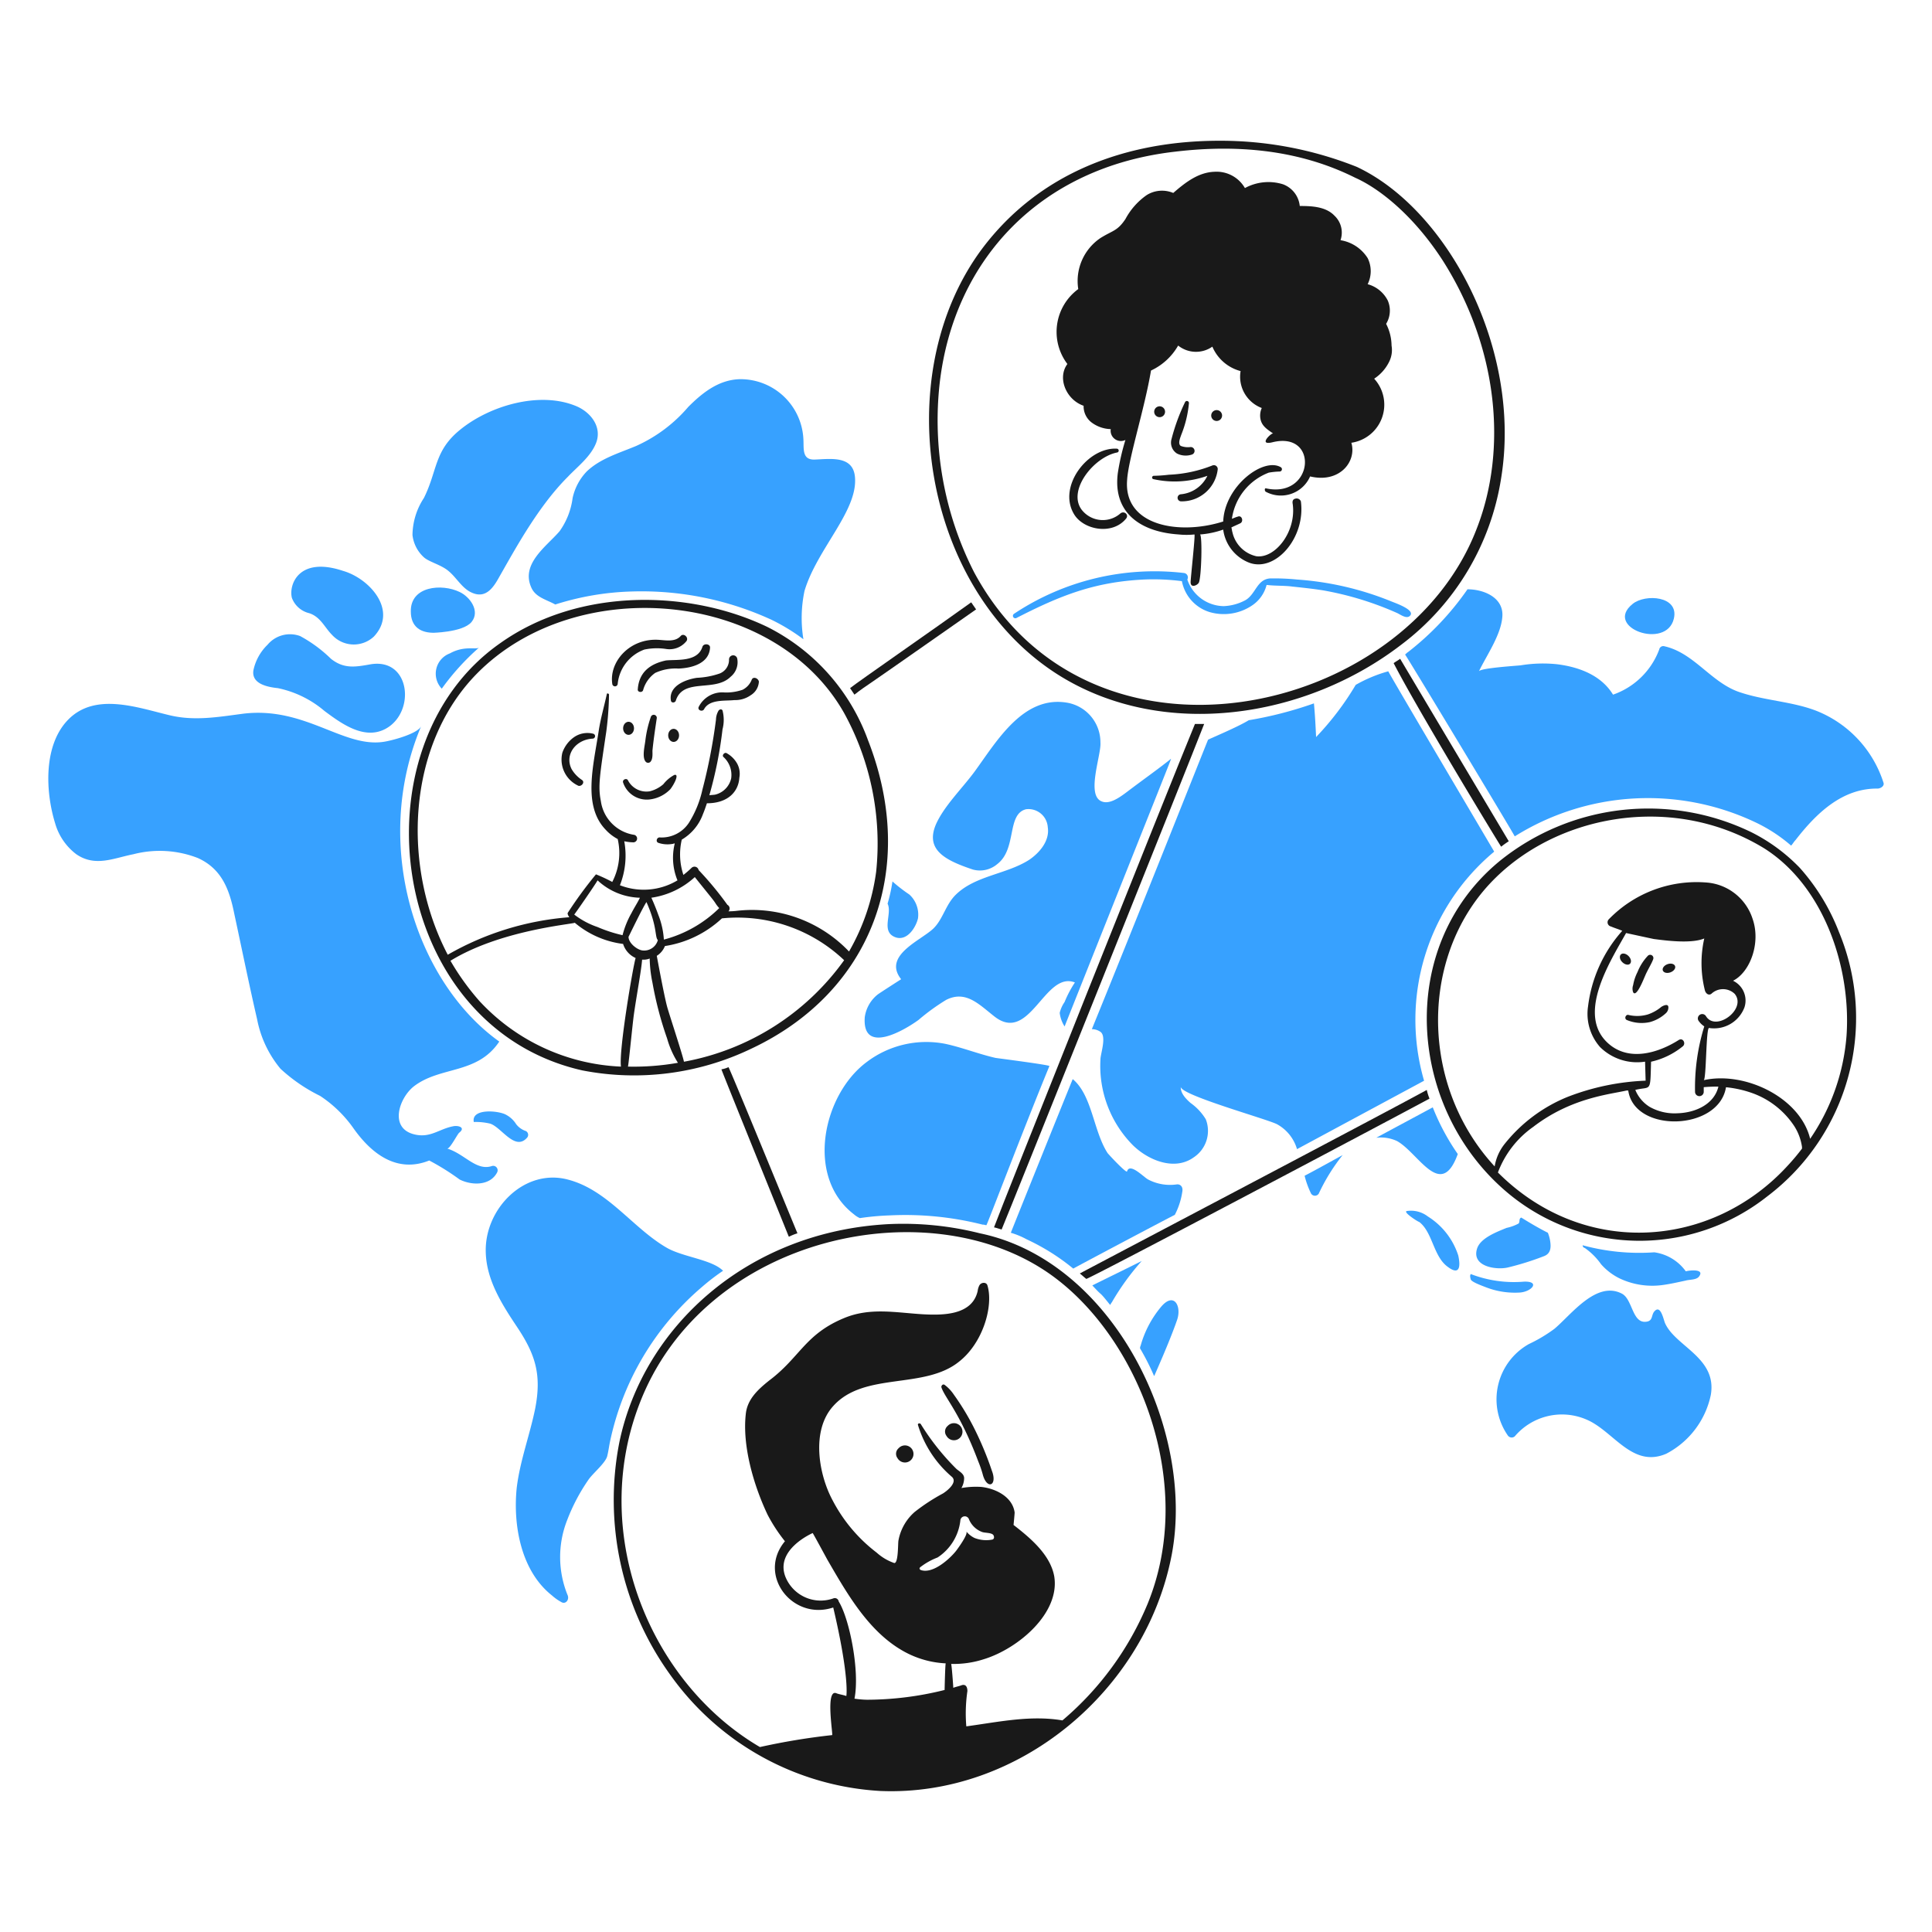 <svg viewBox="0 0 400 400" xmlns="http://www.w3.org/2000/svg"><g transform="matrix(2,0,0,2,0,0)"><path d="M65.462,61.229a32.193,32.193,0,0,1,14.39,2.923,20.1,20.1,0,0,1,3.317,2.024,13.626,13.626,0,0,1,.112-5c1.29-4.336,5.511-8.265,5.228-11.748-.168-2.3-2.529-1.912-4.16-1.855-1.349.056-1.124-1.125-1.18-2.08a6.517,6.517,0,0,0-6.577-6.24c-2.192.056-3.878,1.405-5.34,2.867a15.346,15.346,0,0,1-5.4,4.047c-1.743.731-3.71,1.293-5.116,2.642a5.71,5.71,0,0,0-1.461,2.755A7.594,7.594,0,0,1,57.93,54.99c-1.349,1.574-4.048,3.372-2.923,5.846.449,1.011,1.574,1.236,2.473,1.742A28.528,28.528,0,0,1,65.462,61.229Z" fill="#37a1ff"></path><path d="M43.6,75.17c-.338.787-3.092,1.518-3.935,1.63-4.167.595-8.1-3.67-14.447-2.923-2.586.337-5.059.787-7.645.169-3.316-.787-7.7-2.417-10.511.449C4.472,77.137,4.7,81.972,5.709,85.232a6.118,6.118,0,0,0,2.192,3.2c1.967,1.349,3.878.394,5.9,0a10.877,10.877,0,0,1,6.689.394c2.474,1.124,3.261,3.26,3.767,5.789.787,3.654,1.517,7.252,2.36,10.905a11.356,11.356,0,0,0,2.418,5.116,17.128,17.128,0,0,0,4.1,2.81,12.853,12.853,0,0,1,3.429,3.316c1.855,2.643,4.5,4.723,7.87,3.373a24.993,24.993,0,0,1,3.148,1.968c1.236.618,3.148.675,3.878-.731a.464.464,0,0,0-.506-.675c-1.644.577-2.85-1.253-4.665-1.8.281.056,1.012-1.405,1.236-1.63.731-.562-.112-.788-.618-.675-1.461.281-2.361,1.237-3.991.844-2.642-.619-1.63-3.71-.112-4.947,2.749-2.156,6.588-1.225,8.881-4.666C43.109,101.7,38.4,87.5,43.6,75.17Z" fill="#37a1ff"></path><path d="M49.61,67.019c-.286.286-1.506-.231-3.035.619a2.241,2.241,0,0,0-.843,3.653A25.393,25.393,0,0,1,49.61,67.019Z" fill="#37a1ff"></path><path d="M28.756,71.235A10.824,10.824,0,0,1,33.59,73.6c1.742,1.293,4.16,3.091,6.408,1.8,3.036-1.743,2.473-7.308-1.63-6.633-1.574.281-2.754.5-4.1-.563a14.243,14.243,0,0,0-3.2-2.36,3.03,3.03,0,0,0-3.372.9,5.163,5.163,0,0,0-1.462,2.642C26.024,70.691,27.442,71.1,28.756,71.235Z" fill="#37a1ff"></path><path d="M32.016,63.478c1.18.393,1.574,1.461,2.361,2.248a3.042,3.042,0,0,0,4.328.169c2.53-2.7-.45-6.015-3.2-6.8-4.646-1.548-5.636,1.518-5.284,2.811a2.55,2.55,0,0,0,1.8,1.574Z" fill="#37a1ff"></path><path d="M43.877,57.688c.52.477,1.792.781,2.529,1.405.843.675,1.406,1.8,2.417,2.249,1.462.674,2.249-.506,2.867-1.63,1.694-2.964,4.034-7.294,7.083-10.344,1.012-1.068,2.361-2.079,2.923-3.485.675-1.686-.562-3.26-2.136-3.878-3.766-1.518-8.882,0-11.917,2.473-2.724,2.2-2.341,4.232-3.766,7.083A7.118,7.118,0,0,0,42.7,55.383,3.674,3.674,0,0,0,43.877,57.688Z" fill="#37a1ff"></path><path d="M48.823,64.377c.9-1.124-.168-2.586-1.236-3.092-1.855-.9-5.116-.618-5.059,2.024,0,1.574,1.012,2.249,2.529,2.192C44.438,65.5,47.91,65.518,48.823,64.377Z" fill="#37a1ff"></path><path d="M54.557,117.779a.442.442,0,0,0-.225-.731,2.117,2.117,0,0,1-.9-.674,2.741,2.741,0,0,0-1.012-.956c-.731-.45-3.654-.731-3.373.731a6.314,6.314,0,0,1,1.687.168C51.9,116.675,53.3,119.2,54.557,117.779Z" fill="#37a1ff"></path><path d="M63.157,149.2a28.819,28.819,0,0,1,9.5-15.964,22.656,22.656,0,0,1,2.193-1.686c-1.15-1.161-4.091-1.405-5.79-2.361-3.542-2.024-6.127-6.015-10.287-7.083-4.5-1.181-8.6,3.035-8.488,7.477.056,2.922,1.686,5.452,3.26,7.813,1.911,2.867,2.53,4.946,1.855,8.431-.562,2.755-1.574,5.4-1.911,8.208-.394,3.878.45,8.6,3.654,11.129a5.045,5.045,0,0,0,.955.676c.45.281.843-.226.675-.676a10.431,10.431,0,0,1-.056-7.813,19.593,19.593,0,0,1,2.192-4.159c.45-.675,1.855-1.8,1.967-2.53C62.989,150.213,63.048,149.708,63.157,149.2Z" fill="#37a1ff"></path><path d="M172.378,137c-.169-.337-.45-2.023-1.125-1.236-.337.393-.111,1.012-.9,1.067-1.405.113-1.349-2.361-2.473-2.923-2.642-1.348-5.228,2.193-6.971,3.654a15.571,15.571,0,0,1-2.642,1.575,6.564,6.564,0,0,0-2.192,9.443.489.489,0,0,0,.731.113,6.4,6.4,0,0,1,7.42-1.744c2.811,1.181,4.722,5.06,8.263,3.542a8.914,8.914,0,0,0,4.61-6.071C177.783,140.557,173.465,139.4,172.378,137Z" fill="#37a1ff"></path><path d="M163.834,128.909a.287.287,0,0,0,.224.281,6.874,6.874,0,0,1,1.687,1.686,6.2,6.2,0,0,0,1.911,1.462,7.9,7.9,0,0,0,4.553.674c.787-.112,1.518-.281,2.305-.45.393-.112,1.068-.056,1.349-.393.674-.843-.956-.675-1.349-.562a4.834,4.834,0,0,0-3.261-1.968A22.261,22.261,0,0,1,163.834,128.909Z" fill="#37a1ff"></path><path d="M157.481,126.042c-.281.112-.112.45-.281.619a4.679,4.679,0,0,1-1.236.449c-.955.394-2.642,1.012-3.036,2.08-.674,1.911,1.912,2.3,3.148,2.023a29.149,29.149,0,0,0,3.766-1.18c.731-.281.731-.956.619-1.63a4.157,4.157,0,0,0-.225-.787C159.337,127.166,158.381,126.6,157.481,126.042Z" fill="#37a1ff"></path><path d="M147.813,125.93a2.857,2.857,0,0,0-2.192-.562c-.394.111,1.18,1.124,1.292,1.124,1.406,1.067,1.462,3.6,2.98,4.665,1.124.844,1.349.113,1.068-1.181A7.455,7.455,0,0,0,147.813,125.93Z" fill="#37a1ff"></path><path d="M157.369,133.8c1.237-.109,2.08-1.181.393-1.124a12.427,12.427,0,0,1-5.509-.787c-.112.168-.055.337,0,.562.113.281,1.238.675,1.519.787A8.285,8.285,0,0,0,157.369,133.8Z" fill="#37a1ff"></path><path d="M116.672,81.972c-.923.7-1.912,1.349-2.7.955-1.517-.73.057-4.834-.056-6.071a4.159,4.159,0,0,0-3.373-4.1c-4.609-.843-7.363,3.991-9.668,7.139-1.237,1.686-3.148,3.541-3.991,5.452-1.105,2.611.907,3.694,3.822,4.666a2.766,2.766,0,0,0,2.53-.562c2.057-1.573.953-5.171,2.979-5.678a2,2,0,0,1,2.249,1.855c.224,1.406-.844,2.642-1.912,3.373-2.361,1.518-5.621,1.63-7.645,3.654-1.011,1.012-1.292,2.473-2.248,3.429-1.237,1.237-5.34,2.811-3.373,5.284,0,0-2.192,1.405-2.417,1.574a3.632,3.632,0,0,0-1.349,2.361c-.281,3.935,4.1,1.348,5.565.281a21.96,21.96,0,0,1,2.867-2.08c2.023-1.012,3.373.45,4.947,1.686,3.71,2.98,5.227-4.722,8.375-3.485a11.29,11.29,0,0,0-1.068,2.024,3.31,3.31,0,0,0-.506,1.124,3.356,3.356,0,0,0,.506,1.405c10.8-27.121,11.018-27.612,11.018-27.712C120.147,79.429,118.2,80.81,116.672,81.972Z" fill="#37a1ff"></path><path d="M194.975,81.016a11.9,11.9,0,0,0-6.914-7.42c-2.585-1.012-5.565-1.068-8.207-2.024-2.81-1.068-4.553-3.991-7.533-4.665a.429.429,0,0,0-.562.337,7.853,7.853,0,0,1-4.778,4.666c-1.236-2.024-3.541-2.867-5.79-3.148a14.137,14.137,0,0,0-3.766.112c-.506.056-4.159.281-4.328.618.787-1.63,2.248-3.71,2.417-5.565.225-2.023-1.855-2.923-3.6-2.923a29.543,29.543,0,0,1-6.183,6.521c-.112.056-.168.169-.281.225.26.325,11.355,18.731,11.355,18.831a25.964,25.964,0,0,1,24.9-1.462,16.209,16.209,0,0,1,3.71,2.418c.169-.169.281-.394.45-.563,2.136-2.754,4.834-5.4,8.544-5.34C194.806,81.578,195.087,81.3,194.975,81.016Z" fill="#37a1ff"></path><path d="M113.917,109.684a11.672,11.672,0,0,0,3.317,8.826c1.573,1.574,4.328,2.753,6.351,1.292a3.289,3.289,0,0,0,1.238-3.934,5.652,5.652,0,0,0-1.574-1.687c-.45-.393-1.069-1.012-1.012-1.686-.113.843,8.825,3.316,9.949,3.879a4.307,4.307,0,0,1,2.08,2.585l13.154-7.082a22.636,22.636,0,0,1,7.2-23.666l.056-.056c-.056-.112-10.568-17.875-10.962-18.662a14.687,14.687,0,0,0-3.372,1.405,29.694,29.694,0,0,1-4.1,5.4c-.056-1.18-.112-2.3-.224-3.485a39.688,39.688,0,0,1-6.746,1.743c-1.181.73-4.047,1.911-4.216,2.023-.533,1.3-7.682,19.314-12.029,29.961a1.552,1.552,0,0,1,.9.281C114.576,107.311,113.917,109.1,113.917,109.684Z" fill="#37a1ff"></path><path d="M135.053,121.714a9.07,9.07,0,0,0,.675,1.855.472.472,0,0,0,.787,0,19.6,19.6,0,0,1,2.473-3.992C137.639,120.308,136.346,121.039,135.053,121.714Z" fill="#37a1ff"></path><path d="M148.319,114.631c-1.968,1.068-3.878,2.08-5.846,3.148a3.992,3.992,0,0,1,2.136.337c2.248,1.236,4.553,6.183,6.3,1.349A23.56,23.56,0,0,1,148.319,114.631Z" fill="#37a1ff"></path><path d="M92.725,97.036c1.181.394,2.08-1.011,2.305-1.967a2.815,2.815,0,0,0-.9-2.473,15.839,15.839,0,0,1-1.742-1.349,16.975,16.975,0,0,1-.506,2.3C92.4,94.594,91.118,96.469,92.725,97.036Z" fill="#37a1ff"></path><path d="M97.84,108.054a10.217,10.217,0,0,0-8.15,1.911c-4.5,3.373-6.352,11.861-1.293,15.739a2.313,2.313,0,0,0,.618.394,27.573,27.573,0,0,1,3.092-.281,32.683,32.683,0,0,1,9.612.956h.056c.113,0,.225.056.338.056.1-.1,3.826-9.928,6.52-16.47.056-.113-5.171-.787-5.565-.843C101.326,109.122,99.588,108.426,97.84,108.054Z" fill="#37a1ff"></path><path d="M121.787,122.613a4.864,4.864,0,0,1-2.923-.506c-.45-.225-1.912-1.8-2.193-.843-.055.225-1.854-1.687-2.023-1.911-1.472-2.3-1.587-5.97-3.6-7.645-.9,2.192-6.239,15.458-6.408,15.908a8.266,8.266,0,0,1,1.63.674,22.549,22.549,0,0,1,4.834,3.036c.057-.056,9.5-5.059,10.512-5.565a7.5,7.5,0,0,0,.787-2.474C122.461,122.838,122.179,122.552,121.787,122.613Z" fill="#37a1ff"></path><path d="M113.074,133.068c.281.281.562.619.9.9.338.337.619.731.956,1.124a1.2,1.2,0,0,1,.169-.281,25.844,25.844,0,0,1,3.091-4.272C116.4,131.437,114.7,132.257,113.074,133.068Z" fill="#37a1ff"></path><path d="M119.426,142.343c0,.057.056.057.056.113.037-.112,1.59-3.549,2.361-5.79.506-1.406-.281-2.979-1.63-1.406a10.78,10.78,0,0,0-2.136,4.048.508.508,0,0,0-.056.281A25.469,25.469,0,0,1,119.426,142.343Z" fill="#37a1ff"></path><path d="M173.277,64.04c.562-2.361-2.979-2.586-4.272-1.518C165.982,64.965,172.515,67.308,173.277,64.04Z" fill="#37a1ff"></path><path d="M90.252,70.617c.971-.652,10.062-7.027,10.793-7.533-.169-.225-.338-.506-.506-.73C97.11,64.827,88.678,70.673,88,71.235c.169.225.281.45.45.675C89.015,71.46,89.643,71.025,90.252,70.617Z" fill="#191919"></path><path d="M82.551,127.672c-1.968-4.778-6.971-16.976-7.139-17.2a2.8,2.8,0,0,1-.731.225c.056.225,6.521,16.189,6.97,17.313h.056A5.3,5.3,0,0,1,82.551,127.672Z" fill="#191919"></path><path d="M123.7,74.945c-2.754,6.689-20.236,50.534-20.8,52.109.281.056.562.168.787.225.615-1.415,19.75-49.171,20.967-52.334Z" fill="#191919"></path><path d="M155.4,87.649a9.34,9.34,0,0,1,.787-.562c-.008-.017-10.931-18.349-11.243-18.888-.225.169-.449.282-.674.45C146.7,73.391,155.3,87.549,155.4,87.649Z" fill="#191919"></path><path d="M147.982,113.731a5.445,5.445,0,0,1-.281-.9c-4.5,2.473-35.639,18.831-35.92,19,.225.168.449.393.675.562C113.27,132.122,141.791,117.053,147.982,113.731Z" fill="#191919"></path><path d="M181.259,86.131a24.478,24.478,0,0,0-25.914,2.923c-10.987,8.927-9.638,25.908.9,34.571a21.29,21.29,0,0,0,26.7.225,23.163,23.163,0,0,0,7.42-27.376,21.689,21.689,0,0,0-4.048-6.632A18.349,18.349,0,0,0,181.259,86.131Zm-26.195,35.245a10.1,10.1,0,0,1,3.654-4.721c3.915-3.011,7.9-3.36,9.669-3.766h.168c.635,4.443,9.382,4.19,10.119-.338a11.453,11.453,0,0,1,2.754.619,8.728,8.728,0,0,1,4.328,3.428,5.442,5.442,0,0,1,.787,2.136v.169a21.645,21.645,0,0,1-1.461,1.742C177.245,129.24,164.006,130.317,155.064,121.376Zm15.852-11.467a7.933,7.933,0,0,0,3.261-1.574c.393-.281.056-.955-.394-.674-2.136,1.348-5.115,2.248-7.251.393-3.429-2.979.168-8.544,1.8-11.467,0,0,2.585.562,2.866.618,1.293.168,3.879.506,5.228-.056a11.54,11.54,0,0,0,.056,5.34c.056.281.338.618.675.393a1.748,1.748,0,0,1,2.417,0c1.293,1.575-1.967,3.991-2.979,2.3a.454.454,0,0,0-.787.45,2.167,2.167,0,0,0,.618.619,21.486,21.486,0,0,0-.956,6.8.451.451,0,0,0,.9,0v-.506a13.755,13.755,0,0,1,1.518-.056c-.45,1.855-2.418,2.7-4.216,2.755a5.232,5.232,0,0,1-2.923-.675,3.716,3.716,0,0,1-1.462-1.743C170.937,112.421,170.828,113.189,170.916,109.909Zm20.237-2.7a21.823,21.823,0,0,1-3.767,10.68c-1.03-4.259-6.738-7.02-11.017-6.071.281-.112.225-5.509.562-5.4a3.36,3.36,0,0,0,3.654-2.136,2.268,2.268,0,0,0-1.181-2.755c1.757-.878,2.9-3.905,2.024-6.408a5.442,5.442,0,0,0-4.834-3.766,12.666,12.666,0,0,0-10.062,3.823.441.441,0,0,0,.225.73c.393.169.787.281,1.18.45a14.339,14.339,0,0,0-3.541,7.814,5.2,5.2,0,0,0,1.236,4.216,5.453,5.453,0,0,0,4.666,1.517c0,.112.056,1.855.056,1.968a24.989,24.989,0,0,0-8.094,1.686,16.019,16.019,0,0,0-6.521,4.89,5.023,5.023,0,0,0-1.012,2.3c-7.4-8-7.786-20.587-1.18-28.5,6.443-7.686,19.155-10.47,29.061-4.441C188.792,91.7,191.638,100.13,191.153,107.211Z" fill="#191919"></path><path d="M170.8,105.805a3.973,3.973,0,0,0,1.63-.9.8.8,0,0,0,.281-.618c0-.45-.562-.169-.73-.057a4.321,4.321,0,0,1-1.406.788,3.906,3.906,0,0,1-1.967.056c-.281-.113-.506.337-.225.506A3.953,3.953,0,0,0,170.8,105.805Z" fill="#191919"></path><path d="M170.579,98.948a5.346,5.346,0,0,0-1.068,1.686,4.767,4.767,0,0,0-.45,1.349,1.092,1.092,0,0,0,0,.731c.337.618,1.125-1.462,1.237-1.687.218-.547.7-1.307.843-1.742A.335.335,0,0,0,170.579,98.948Z" fill="#191919"></path><path d="M101.438,127.672a32.494,32.494,0,0,0-9.331-.956c-14.624.719-25.5,10.568-27.994,22.6a30.944,30.944,0,0,0,5.228,24A28.679,28.679,0,0,0,91.1,185.4c14.39.618,27.488-10.4,30.186-24.4C123.78,148.038,115.275,130.541,101.438,127.672Zm17.37,38.337a31.776,31.776,0,0,1-8.826,12.086c-3.316-.563-6.633.168-9.949.617a15.906,15.906,0,0,1,.112-3.653c0-.337-.112-.731-.562-.618-.281.112-.618.168-.9.281,0-.169-.169-2.474-.225-2.474a10.162,10.162,0,0,0,3.429-.5c3.535-1.1,7.85-4.755,7.251-8.545-.393-2.248-2.473-3.991-4.216-5.34,0,0,.113-1.124.113-1.293-.225-1.63-1.968-2.473-3.429-2.642a8.6,8.6,0,0,0-2.08.113,2.1,2.1,0,0,0,.281-1.013c0-.449-.45-.674-.787-.955a25.029,25.029,0,0,1-3.71-4.666c-.112-.112-.337-.056-.281.113a11.431,11.431,0,0,0,3.485,5.34c.675.562-.45,1.462-.9,1.743a20.036,20.036,0,0,0-2.923,1.911,5.149,5.149,0,0,0-1.687,2.979c-.056.338,0,2.417-.449,2.305a5.254,5.254,0,0,1-1.8-1.069,16.227,16.227,0,0,1-4.553-5.395c-1.462-2.7-2.249-7.252.056-9.782,3.208-3.585,9.431-1.668,13.041-4.609,2.465-1.942,3.559-5.744,2.923-7.87-.113-.393-.675-.337-.843,0a1.64,1.64,0,0,0-.169.562c-.562,2.53-3.6,2.53-5.677,2.418-2.811-.169-5.453-.731-8.151.393-4.057,1.679-4.56,4.066-7.757,6.464-1.124.9-2.249,1.912-2.417,3.43-.391,3.358.831,7.464,2.248,10.455a16.806,16.806,0,0,0,1.8,2.755c-2.908,3.489.779,8.265,5,6.857,1.715,7.289,1.36,9.263,1.349,9.163-.281-.112-.731-.169-1.012-.281-1.18-.507-.337,4.328-.45,4.328a69.132,69.132,0,0,0-7.476,1.237c-11.239-6.579-17.666-21.776-12.535-35.358,6.665-17.774,30.617-22.715,43.171-13.154C118.043,138.966,123.8,153.768,118.808,166.009Zm-31.985-.225a.41.41,0,0,0-.506-.337,3.93,3.93,0,0,1-5-2.193c-1.124-2.811,2.7-4.5,2.811-4.553.056.056,1.18,2.136,1.518,2.754,2.023,3.485,4.272,7.477,7.925,9.5a9.862,9.862,0,0,0,4.329,1.236c-.056.169-.113,2.585-.113,2.754a33.382,33.382,0,0,1-8.038,1.012,10.074,10.074,0,0,1-1.293-.112C89.024,172.992,87.933,167.56,86.823,165.784Zm15.908-6.408a3.305,3.305,0,0,1-1.855-.169,2.5,2.5,0,0,1-.843-.674c.225.281-.9,1.8-1.068,2.023-.675.844-2.417,2.417-3.654,1.968-.112-.056-.169-.169-.056-.281a7,7,0,0,1,1.8-1.012,5.271,5.271,0,0,0,2.36-3.823.46.46,0,0,1,.9-.112,2.355,2.355,0,0,0,1.349,1.293c.281.112,1.011.056,1.18.337C102.955,159.151,102.9,159.319,102.731,159.376Z" fill="#191919"></path><path d="M102.674,152.237a33.89,33.89,0,0,0-1.686-4.1,25.973,25.973,0,0,0-2.248-3.766,4.092,4.092,0,0,0-.956-1.012c-.169-.112-.337.057-.337.225.294,1.031,1.918,2.623,3.822,7.7a11.615,11.615,0,0,1,.45,1.293C102.136,154.259,103.3,153.843,102.674,152.237Z" fill="#191919"></path><path d="M109.87,70.055c10.678,6.506,25.241,4.335,35.189-3.317A26.7,26.7,0,0,0,155.4,49.481c2.168-13.35-5.556-27.805-14.953-32.21a38.138,38.138,0,0,0-14.221-2.7c-9.675,0-18.665,3.32-24.565,11.186C91.84,38.95,95.578,61.346,109.87,70.055ZM97.278,39.644c1.49-12.8,10.441-22.367,24.4-23.947,6.377-.759,12.814-.2,18.607,2.7,2.53,1.124,6.049,3.915,9.05,8.544,5.753,9.026,6.736,19.574,3.541,27.769-7.428,19.453-40.028,26.895-52.052,4.5A34.653,34.653,0,0,1,97.278,39.644Z" fill="#191919"></path><path d="M123.08,41.724a.213.213,0,0,0-.394-.113,20.315,20.315,0,0,0-1.405,3.823,1.332,1.332,0,0,0,.562,1.517,2.024,2.024,0,0,0,1.518.113.4.4,0,0,0-.112-.787,2.089,2.089,0,0,1-1.012-.113c-.338-.224-.057-.843.056-1.18A11.529,11.529,0,0,0,123.08,41.724Z" fill="#191919"></path><path d="M122.237,51.167a.367.367,0,0,0,0,.731,3.736,3.736,0,0,0,3.822-3.317.4.4,0,0,0-.562-.393,13.713,13.713,0,0,1-4.5.956,14.888,14.888,0,0,1-1.574.112.178.178,0,0,0-.057.337,10.117,10.117,0,0,0,5.622-.337A3.379,3.379,0,0,1,122.237,51.167Z" fill="#191919"></path><path d="M112.175,42.005a2.1,2.1,0,0,0,.843,1.742,3.454,3.454,0,0,0,1.967.675,1.065,1.065,0,0,0,1.518,1.124,23.82,23.82,0,0,0-.787,3.429c-.525,4.069,2.294,6.085,6.3,6.352a7.928,7.928,0,0,0,1.63,0c.112,0-.394,4.5-.394,4.947,0,.618.675.337.844.056.281-.506.393-5.059.112-5a9.269,9.269,0,0,0,2.417-.506,4.271,4.271,0,0,0,2.7,3.429c2.707,1,5.844-2.575,5.341-6.352a.465.465,0,0,0-.563-.281c-.281.056-.337.281-.281.562.392,2.873-1.828,5.661-3.766,5.4a3.269,3.269,0,0,1-2.473-2.473c-.056-.169-.056-.337-.113-.506.338-.168.619-.281.956-.449.337-.225.112-.844-.281-.675-.225.056-.45.169-.618.225a6.007,6.007,0,0,1,3.821-4.778,7.672,7.672,0,0,1,1.125-.113.241.241,0,0,0,.113-.449c-1.812-1.056-5.824,1.977-5.959,5.621-4.533,1.442-10.314.47-9.949-4.272.111-2.135,1.818-7.426,2.473-11.355a6.278,6.278,0,0,0,2.811-2.586,2.953,2.953,0,0,0,3.541.113,4.39,4.39,0,0,0,2.923,2.529,3.461,3.461,0,0,0,2.192,3.823,1.893,1.893,0,0,0-.113,1.236c.169.675.732,1.012,1.294,1.406-.169-.113-1.63,1.292-.057.9,4.835-1.181,4.273,5.846-.675,4.778-.168-.056-.168.225-.055.337a3.3,3.3,0,0,0,4.609-1.574c3.061.729,4.842-1.547,4.272-3.485a3.984,3.984,0,0,0,2.361-6.633,4.417,4.417,0,0,0,1.574-1.8,2.707,2.707,0,0,0,.225-1.63,5.014,5.014,0,0,0-.562-2.248,2.616,2.616,0,0,0,.168-2.417,3.3,3.3,0,0,0-2.079-1.687,3.039,3.039,0,0,0,0-2.7,4.093,4.093,0,0,0-2.811-1.855,2.4,2.4,0,0,0-.618-2.53c-.9-.955-2.361-1.011-3.6-1.011a2.68,2.68,0,0,0-1.742-2.249,5.079,5.079,0,0,0-3.935.394,3.383,3.383,0,0,0-3.149-1.687c-1.686.056-3.035,1.124-4.271,2.193a2.994,2.994,0,0,0-2.755.224,7.114,7.114,0,0,0-2.192,2.474c-.837,1.253-1.3,1.166-2.586,1.967a5.367,5.367,0,0,0-2.3,5.284,5.5,5.5,0,0,0-1.125,7.757C109.42,39.138,110.376,41.386,112.175,42.005Z" fill="#191919"></path><path d="M115.66,46.839a.2.2,0,0,0-.057-.393c-2.99-.158-6.119,3.892-4.44,6.745.945,1.654,3.955,2.257,5.4.506.338-.394-.169-.843-.562-.562a2.764,2.764,0,0,1-4.047-.394C110.493,50.718,113.27,47.287,115.66,46.839Z" fill="#191919"></path><path d="M143.99,62.241a31.61,31.61,0,0,0-9.724-2.248,23.387,23.387,0,0,0-2.811-.113c-1.348.113-1.461,1.63-2.529,2.249a5.176,5.176,0,0,1-2.249.618,4.038,4.038,0,0,1-3.766-2.754.457.457,0,0,0-.337-.675,26.254,26.254,0,0,0-17.594,4.216.252.252,0,0,0,.224.45c4.542-2.333,8.077-3.741,13.21-3.991a23.044,23.044,0,0,1,3.935.168,4.167,4.167,0,0,0,2.867,3.2,5.244,5.244,0,0,0,4.384-.674,3.625,3.625,0,0,0,1.518-2.136c.9.112,1.8.056,2.642.168,1.068.113,2.136.225,3.2.394a32.765,32.765,0,0,1,7.7,2.361c.338.168.956.618,1.293.281C146.577,63.141,144.384,62.41,143.99,62.241Z" fill="#37a1ff"></path><path d="M59.9,81.353c.337.056.675-.393.337-.618a3.409,3.409,0,0,1-1.068-1.124c-.749-1.5.444-3.056,2.193-3.148a.259.259,0,0,0,.056-.506,2.427,2.427,0,0,0-1.968.337,3.269,3.269,0,0,0-1.236,1.63A2.98,2.98,0,0,0,59.9,81.353Z" fill="#191919"></path><path d="M89.858,76.631A21.215,21.215,0,0,0,79.4,64.883c-8.053-3.852-19.472-4.072-27.6,1.686-15.444,10.775-11.551,39.721,8.487,44.24a28,28,0,0,0,17.483-2.249C90.182,102.732,95.079,90,89.858,76.631Zm-40.135,27.1a25.892,25.892,0,0,1-3.092-4.272c5.115-3.148,12.479-3.767,12.872-3.935a9.6,9.6,0,0,0,5,2.192A2.359,2.359,0,0,0,65.8,99.172c-.273.878-1.756,9.572-1.517,11.243A21.158,21.158,0,0,1,49.723,103.726ZM68.1,97.317a1.467,1.467,0,0,1-1.63,1.068c-.555-.092-1.405-.77-1.405-1.405.017-.017,1.432-2.964,1.855-3.6C68.069,95.959,67.77,96.983,68.1,97.317Zm-.674-4.384a8.422,8.422,0,0,0,4.5-2.136C73.693,93,73.82,93.13,74.063,93.5a3.043,3.043,0,0,0,.393.506,12.81,12.81,0,0,1-5.733,3.26,8.3,8.3,0,0,0-.563-2.53C67.936,94.113,67.71,93.551,67.43,92.933Zm-2.08,1.63a9.28,9.28,0,0,0-.9,2.248,14.7,14.7,0,0,1-2.585-.843,8.375,8.375,0,0,1-2.417-1.293c.09-.091,2.164-3.077,2.417-3.541a6.681,6.681,0,0,0,4.384,1.8C65.968,93.5,65.631,94,65.35,94.563Zm-.338,15.852c.1-.5.465-4.366.619-5.453.258-1.817.781-4.634.843-5.621a1.779,1.779,0,0,0,.787-.113,13.016,13.016,0,0,0,.281,2.474,36.526,36.526,0,0,0,1.518,5.79,9.47,9.47,0,0,0,1.124,2.529A26.342,26.342,0,0,1,65.012,110.415ZM87.385,99.4A26.162,26.162,0,0,1,70.8,109.91c-.056-.451-1.405-4.554-1.686-5.51-.281-.9-.956-4.553-1.125-5.452a2.115,2.115,0,0,0,.844-1.013,11.141,11.141,0,0,0,5.9-2.866A16.032,16.032,0,0,1,87.385,99.4Zm.506-.9a13.863,13.863,0,0,0-11.58-4.216,7.444,7.444,0,0,1-.9.056.428.428,0,0,0-.112-.674,34.2,34.2,0,0,0-2.979-3.6.436.436,0,0,0-.731-.225,9.662,9.662,0,0,1-.843.731,6.736,6.736,0,0,1-.169-3.654,5.07,5.07,0,0,0,2.193-2.642c.134-.319.271-.7.408-1.121,2.22,0,3.275-1.246,3.358-2.645a2.189,2.189,0,0,0-.225-1.461,2.79,2.79,0,0,0-1.068-1.069c-.224-.168-.562.226-.337.394a2.509,2.509,0,0,1,.787,2.192,2.232,2.232,0,0,1-1.63,1.687c-.135.036-.4.037-.632.071a42.329,42.329,0,0,0,1.362-6.817,3.877,3.877,0,0,0,0-1.967c-.112-.169-.281-.113-.393,0a1.9,1.9,0,0,0-.282.955,57.249,57.249,0,0,1-1.405,7.252,10.768,10.768,0,0,1-1.4,3.429,3.375,3.375,0,0,1-2.979,1.517c-.338-.056-.506.45-.169.562a2.941,2.941,0,0,0,1.406.113c.112,0,.169-.057.281-.057a6.154,6.154,0,0,0,.28,3.823,6.786,6.786,0,0,1-5.958.506,8.318,8.318,0,0,0,.45-4.553,4.973,4.973,0,0,0,.955.112.394.394,0,0,0,0-.787A4.11,4.11,0,0,1,62.2,82.927c-.31-1.555-.107-2.68.563-7.2a32.432,32.432,0,0,0,.281-3.822c0-.113-.224-.169-.224-.057-.282,1.293-.648,2.534-.844,3.823-.553,3.633-1.669,7.749.73,10.23a4.621,4.621,0,0,0,1.238.956,6.485,6.485,0,0,1-.563,4.441,16.915,16.915,0,0,0-1.686-.787,42.735,42.735,0,0,0-2.923,3.991c-.056.112.112.393.169.449A29.814,29.814,0,0,0,46.35,98.835c-4.818-9.223-4.21-21.77,3.035-29.118,10.307-10.452,30.814-8.621,38,4.1A28.051,28.051,0,0,1,90.7,90.235,22.532,22.532,0,0,1,87.891,98.5Z" fill="#191919"></path><path d="M69.79,80.229a3.643,3.643,0,0,0-1.124.956,3.366,3.366,0,0,1-1.405.73,2.152,2.152,0,0,1-2.249-1.124c-.112-.281-.618-.112-.506.225a2.584,2.584,0,0,0,2.755,1.742A3.535,3.535,0,0,0,69.4,81.69a4.477,4.477,0,0,0,.523-.891C70.083,80.41,70.094,80.128,69.79,80.229Z" fill="#191919"></path><path d="M67.317,78.88c.281-.281.225-.843.225-1.18.113-1.125.281-2.249.45-3.373a.317.317,0,0,0-.618-.113,11.606,11.606,0,0,0-.563,2.418c-.056.562-.393,1.8.057,2.248A.342.342,0,0,0,67.317,78.88Z" fill="#191919"></path><path d="M63.382,70.785a.282.282,0,0,0,.563,0A4.22,4.22,0,0,1,66.7,67.244,6.339,6.339,0,0,1,69,67.188a2.239,2.239,0,0,0,2.08-.844c.224-.393-.338-.843-.619-.5-.562.618-1.461.449-2.248.393C65.206,66.031,63.044,68.492,63.382,70.785Z" fill="#191919"></path><path d="M66.024,71.347c-.056.338.506.394.562.057a3.239,3.239,0,0,1,1.237-1.743,5.016,5.016,0,0,1,2.417-.45c1.349-.056,3.148-.506,3.261-2.136.056-.449-.675-.506-.787-.112-.506,1.574-2.586,1.293-3.767,1.405C67.27,68.727,66.149,69.6,66.024,71.347Z" fill="#191919"></path><path d="M69.453,72.528c.049.282.45.225.506,0,.773-2.4,4.04-.836,5.678-2.473a1.936,1.936,0,0,0,.674-1.912.431.431,0,0,0-.843.113,1.523,1.523,0,0,1-.956,1.461,8.319,8.319,0,0,1-2.361.45C70.971,70.336,69.19,71.016,69.453,72.528Z" fill="#191919"></path><path d="M77.717,71.966a1.745,1.745,0,0,0,.843-1.406c-.056-.337-.562-.562-.731-.224a1.976,1.976,0,0,1-.956,1.068,5.144,5.144,0,0,1-1.855.281,2.718,2.718,0,0,0-2.7,1.517c-.112.338.394.506.562.225.562-1.068,2.193-.843,3.148-.955A2.739,2.739,0,0,0,77.717,71.966Z" fill="#191919"></path><path d="M125.385 43.016 A0.562 0.562 0 1 0 126.509 43.016 A0.562 0.562 0 1 0 125.385 43.016 Z" fill="#191919"></path><path d="M119.482 42.623 A0.562 0.562 0 1 0 120.606 42.623 A0.562 0.562 0 1 0 119.482 42.623 Z" fill="#191919"></path><path d="M69.172 76.126 A0.562 0.675 0 1 0 70.296 76.126 A0.562 0.675 0 1 0 69.172 76.126 Z" fill="#191919"></path><path d="M64.507 75.395 A0.562 0.675 0 1 0 65.631 75.395 A0.562 0.675 0 1 0 64.507 75.395 Z" fill="#191919"></path><path d="M93.029,149.915a.884.884,0,1,1-.114,1.04A.757.757,0,0,1,93.029,149.915Z" fill="#191919"></path><path d="M98.1,147.613a.884.884,0,1,1-.114,1.04A.758.758,0,0,1,98.1,147.613Z" fill="#191919"></path><path d="M172.614,99.813c.35-.128.7-.043.788.19s-.128.526-.478.654-.7.044-.788-.189S172.264,99.941,172.614,99.813Z" fill="#191919"></path><path d="M167.788,98.806c.175-.175.531-.105.795.159s.334.619.158.8-.531.1-.8-.159S167.612,98.981,167.788,98.806Z" fill="#191919"></path></g></svg>